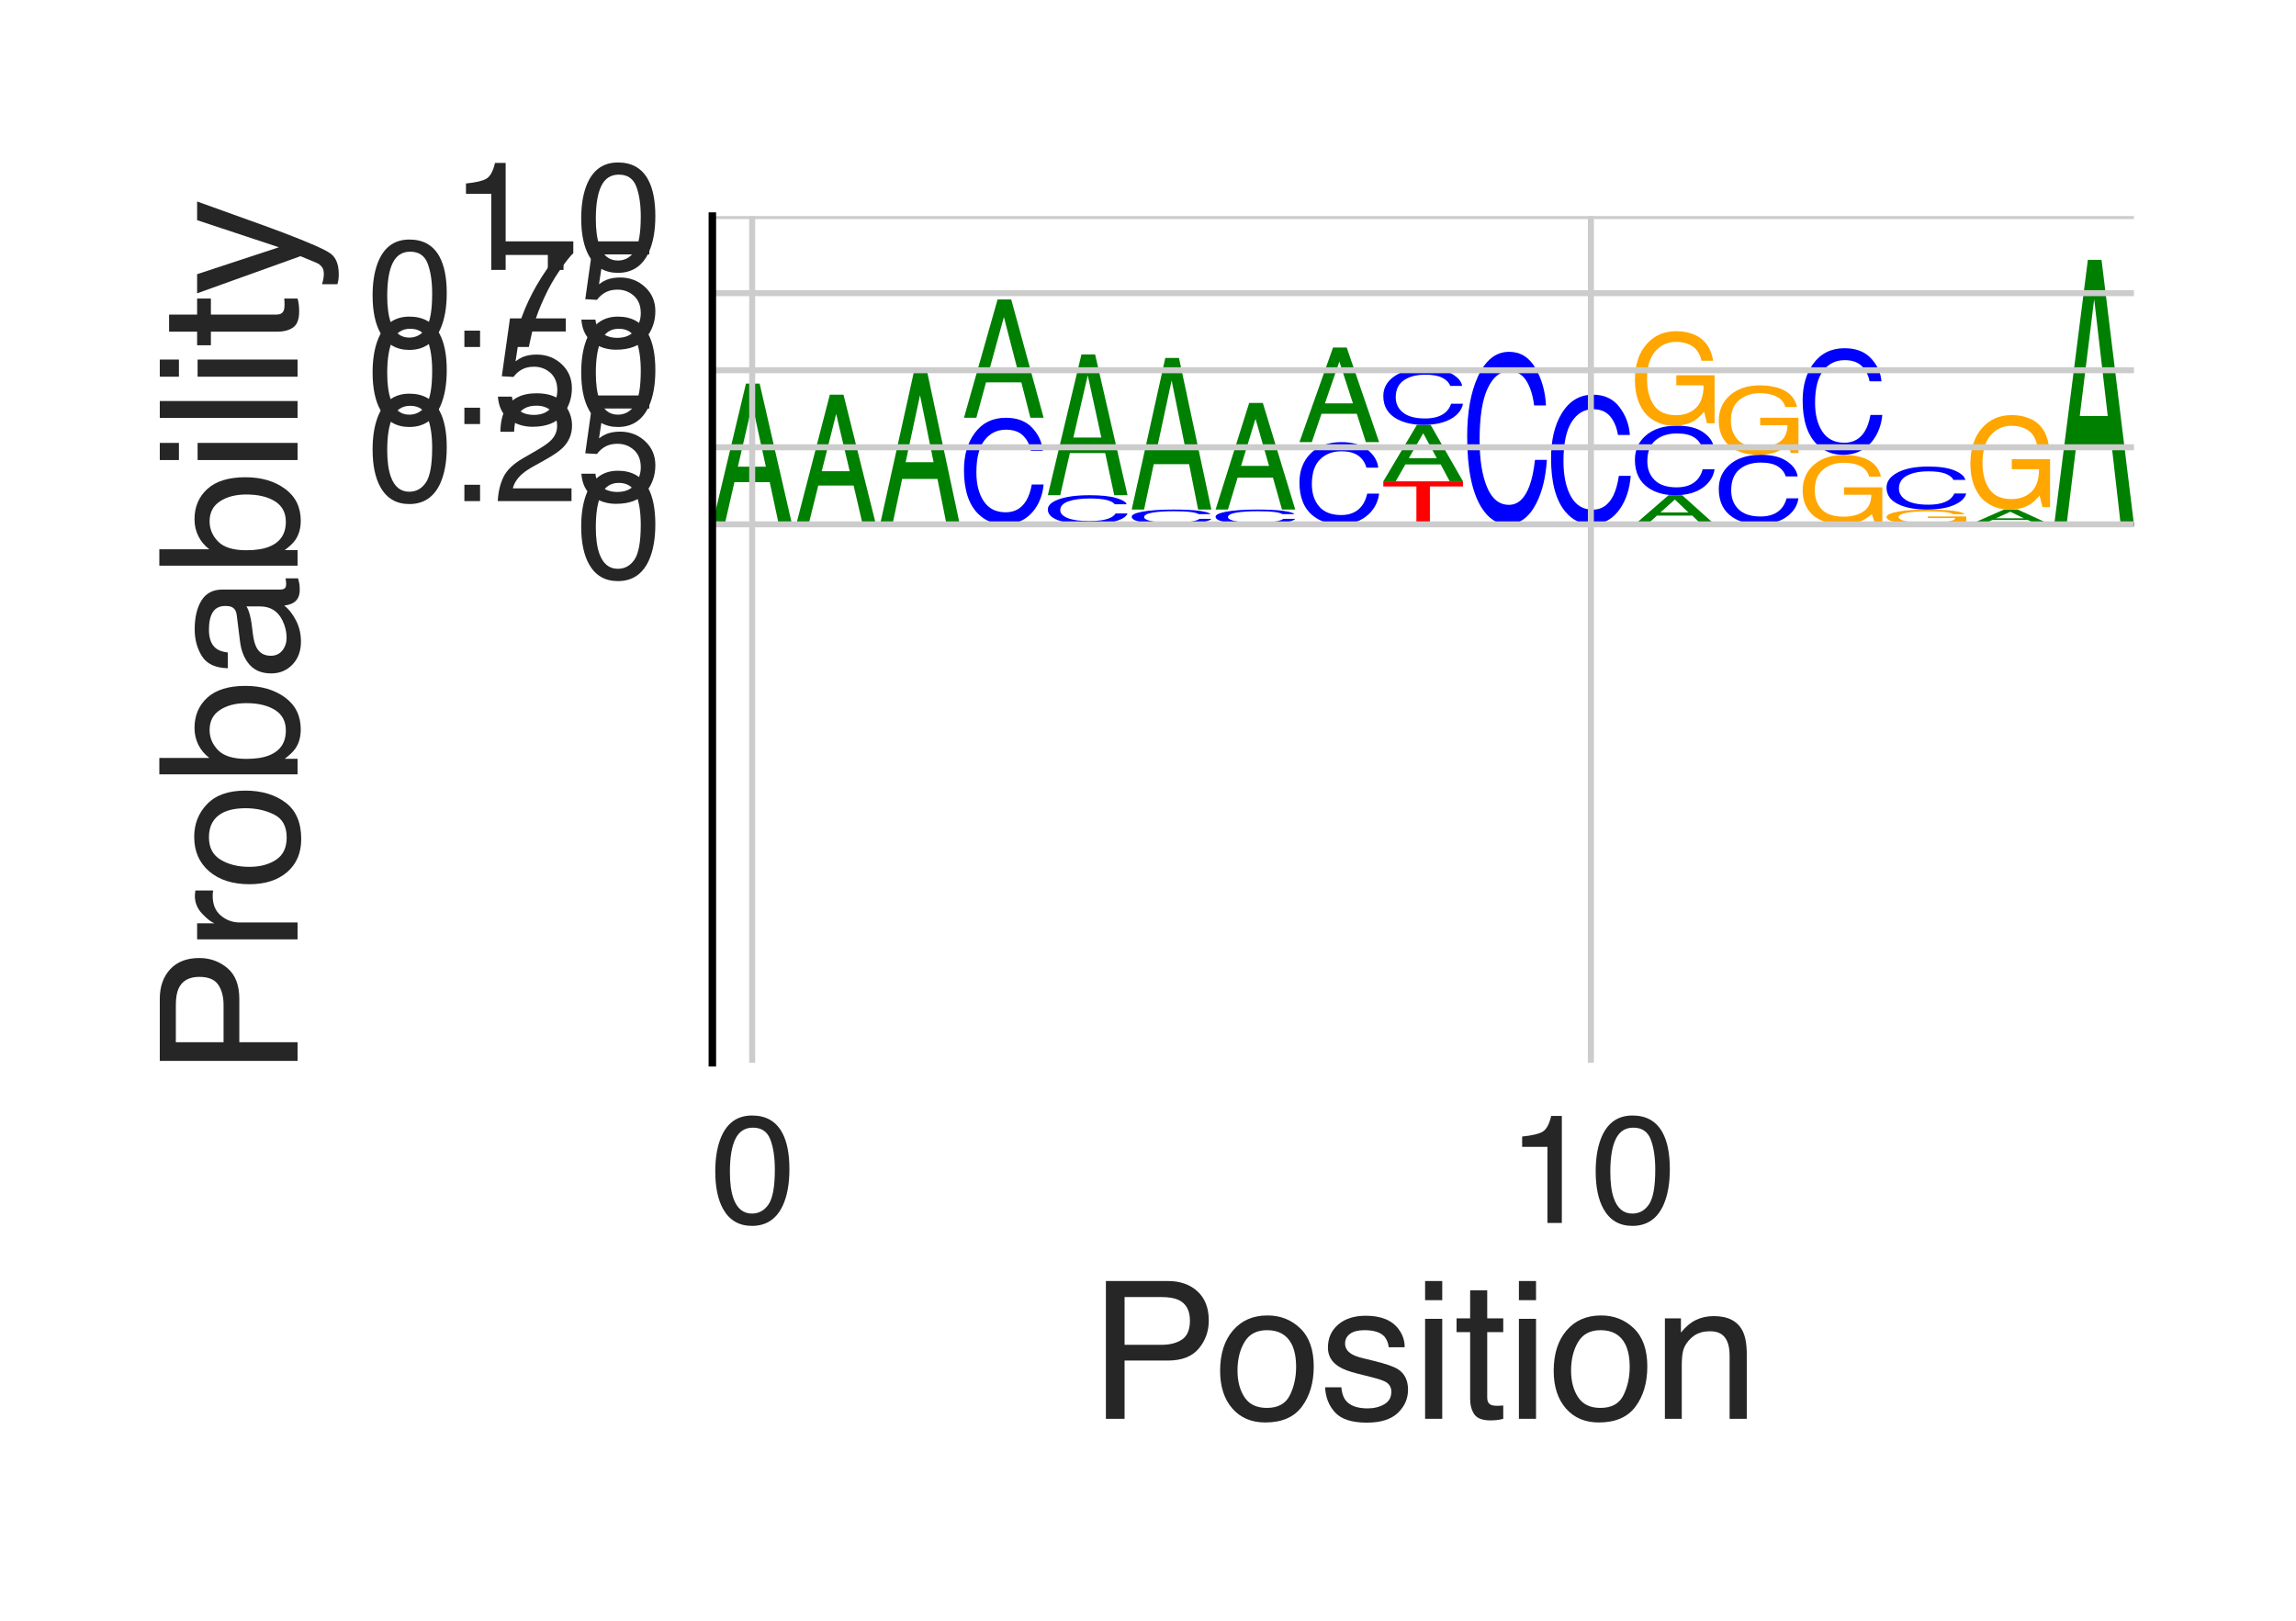 <?xml version="1.0" encoding="utf-8" standalone="no"?>
<!DOCTYPE svg PUBLIC "-//W3C//DTD SVG 1.1//EN"
  "http://www.w3.org/Graphics/SVG/1.1/DTD/svg11.dtd">
<svg height="216pt" version="1.1" viewBox="0 0 306 216" width="306pt" xmlns="http://www.w3.org/2000/svg" xmlns:xlink="http://www.w3.org/1999/xlink">
 <defs>
  <style type="text/css">*{stroke-linecap:butt;stroke-linejoin:round;}</style>
 </defs>
 <g id="figure_1">
  <g id="patch_1">
   <path d="M 0 216 
L 306 216 
L 306 0 
L 0 0 
z
" style="fill:#ffffff;"/>
  </g>
  <g id="axes_1">
   <g id="patch_2">
    <path d="M 94.94 141.64 
L 284.4 141.64 
L 284.4 28.8 
L 94.94 28.8 
z
" style="fill:#ffffff;"/>
   </g>
   <g id="line2d_1">
    <path clip-path="url(#p85f31e5aec)" d="M 94.94 69.882 
L 284.4 69.882 
" style="fill:none;stroke:#000000;stroke-linecap:round;stroke-width:0.5;"/>
   </g>
   <g id="patch_3">
    <path clip-path="url(#p85f31e5aec)" d="M 102.068 62.195 
L 100.261 53.907 
L 98.34 62.195 
L 102.068 62.195 
z
M 99.419 51.119 
L 101.241 51.119 
L 105.559 69.882 
L 103.791 69.882 
L 102.586 64.263 
L 97.879 64.263 
L 96.591 69.882 
L 94.94 69.882 
L 99.419 51.119 
z
M 100.253 51.119 
L 100.253 51.119 
z
" style="fill:#008000;"/>
   </g>
   <g id="patch_4">
    <path clip-path="url(#p85f31e5aec)" d="M 113.245 62.801 
L 111.439 55.167 
L 109.518 62.801 
L 113.245 62.801 
z
M 110.596 52.6 
L 112.418 52.6 
L 116.736 69.882 
L 114.969 69.882 
L 113.763 64.706 
L 109.057 64.706 
L 107.769 69.882 
L 106.118 69.882 
L 110.596 52.6 
z
M 111.431 52.6 
L 111.431 52.6 
z
" style="fill:#008000;"/>
   </g>
   <g id="patch_5">
    <path clip-path="url(#p85f31e5aec)" d="M 124.423 61.603 
L 122.616 52.677 
L 120.696 61.603 
L 124.423 61.603 
z
M 121.774 49.675 
L 123.596 49.675 
L 127.914 69.882 
L 126.146 69.882 
L 124.941 63.83 
L 120.234 63.83 
L 118.946 69.882 
L 117.295 69.882 
L 121.774 49.675 
z
M 122.608 49.675 
L 122.608 49.675 
z
" style="fill:#008000;"/>
   </g>
   <g id="patch_6">
    <path clip-path="url(#p85f31e5aec)" d="M 134.056 55.676 
Q 136.33 55.676 137.584 57.028 
Q 138.838 58.377 138.977 60.092 
L 137.396 60.092 
Q 137.128 58.791 136.325 58.03 
Q 135.521 57.266 134.072 57.266 
Q 132.304 57.266 131.216 58.668 
Q 130.129 60.066 130.129 62.957 
Q 130.129 65.328 131.109 66.803 
Q 132.092 68.275 134.04 68.275 
Q 135.832 68.275 136.771 66.724 
Q 137.266 65.907 137.511 64.573 
L 139.091 64.573 
Q 138.88 66.703 137.691 68.146 
Q 136.265 69.882 133.845 69.882 
Q 131.758 69.882 130.34 68.457 
Q 128.473 66.577 128.473 62.646 
Q 128.473 59.664 129.876 57.754 
Q 131.391 55.676 134.056 55.676 
z
M 133.73 55.676 
L 133.73 55.676 
z
" style="fill:#0000ff;"/>
   </g>
   <g id="patch_7">
    <path clip-path="url(#p85f31e5aec)" d="M 135.6 49.218 
L 133.794 42.254 
L 131.873 49.218 
L 135.6 49.218 
z
M 132.951 39.912 
L 134.773 39.912 
L 139.091 55.676 
L 137.324 55.676 
L 136.119 50.955 
L 131.412 50.955 
L 130.124 55.676 
L 128.473 55.676 
L 132.951 39.912 
z
M 133.786 39.912 
L 133.786 39.912 
z
" style="fill:#008000;"/>
   </g>
   <g id="patch_8">
    <path clip-path="url(#p85f31e5aec)" d="M 145.233 65.999 
Q 147.507 65.999 148.762 66.369 
Q 150.016 66.737 150.154 67.206 
L 148.574 67.206 
Q 148.305 66.85 147.502 66.642 
Q 146.699 66.434 145.249 66.434 
Q 143.481 66.434 142.394 66.817 
Q 141.306 67.199 141.306 67.989 
Q 141.306 68.637 142.287 69.041 
Q 143.27 69.443 145.218 69.443 
Q 147.009 69.443 147.948 69.019 
Q 148.444 68.796 148.689 68.431 
L 150.269 68.431 
Q 150.058 69.013 148.869 69.408 
Q 147.442 69.882 145.022 69.882 
Q 142.936 69.882 141.517 69.493 
Q 139.65 68.979 139.65 67.904 
Q 139.65 67.089 141.053 66.567 
Q 142.568 65.999 145.233 65.999 
z
M 144.908 65.999 
L 144.908 65.999 
z
" style="fill:#0000ff;"/>
   </g>
   <g id="patch_9">
    <path clip-path="url(#p85f31e5aec)" d="M 146.778 58.312 
L 144.971 50.023 
L 143.051 58.312 
L 146.778 58.312 
z
M 144.129 47.236 
L 145.951 47.236 
L 150.269 65.999 
L 148.501 65.999 
L 147.296 60.38 
L 142.589 60.38 
L 141.301 65.999 
L 139.65 65.999 
L 144.129 47.236 
z
M 144.964 47.236 
L 144.964 47.236 
z
" style="fill:#008000;"/>
   </g>
   <g id="patch_10">
    <path clip-path="url(#p85f31e5aec)" d="M 156.411 67.909 
Q 158.685 67.909 159.939 68.097 
Q 161.194 68.284 161.332 68.522 
L 159.752 68.522 
Q 159.483 68.342 158.68 68.236 
Q 157.877 68.13 156.427 68.13 
Q 154.659 68.13 153.571 68.324 
Q 152.484 68.519 152.484 68.92 
Q 152.484 69.25 153.464 69.455 
Q 154.447 69.659 156.395 69.659 
Q 158.187 69.659 159.126 69.444 
Q 159.621 69.33 159.866 69.145 
L 161.447 69.145 
Q 161.235 69.441 160.046 69.641 
Q 158.62 69.882 156.2 69.882 
Q 154.114 69.882 152.695 69.684 
Q 150.828 69.423 150.828 68.877 
Q 150.828 68.463 152.231 68.198 
Q 153.746 67.909 156.411 67.909 
z
M 156.085 67.909 
L 156.085 67.909 
z
" style="fill:#0000ff;"/>
   </g>
   <g id="patch_11">
    <path clip-path="url(#p85f31e5aec)" d="M 157.955 59.63 
L 156.149 50.703 
L 154.228 59.63 
L 157.955 59.63 
z
M 155.307 47.702 
L 157.129 47.702 
L 161.447 67.909 
L 159.679 67.909 
L 158.474 61.857 
L 153.767 61.857 
L 152.479 67.909 
L 150.828 67.909 
L 155.307 47.702 
z
M 156.141 47.702 
L 156.141 47.702 
z
" style="fill:#008000;"/>
   </g>
   <g id="patch_12">
    <path clip-path="url(#p85f31e5aec)" d="M 167.589 67.909 
Q 169.863 67.909 171.117 68.097 
Q 172.371 68.284 172.509 68.522 
L 170.929 68.522 
Q 170.661 68.342 169.857 68.236 
Q 169.054 68.13 167.604 68.13 
Q 165.836 68.13 164.749 68.324 
Q 163.661 68.519 163.661 68.92 
Q 163.661 69.25 164.642 69.455 
Q 165.625 69.659 167.573 69.659 
Q 169.365 69.659 170.303 69.444 
Q 170.799 69.33 171.044 69.145 
L 172.624 69.145 
Q 172.413 69.441 171.224 69.641 
Q 169.797 69.882 167.377 69.882 
Q 165.291 69.882 163.873 69.684 
Q 162.005 69.423 162.005 68.877 
Q 162.005 68.463 163.408 68.198 
Q 164.924 67.909 167.589 67.909 
z
M 167.263 67.909 
L 167.263 67.909 
z
" style="fill:#0000ff;"/>
   </g>
   <g id="patch_13">
    <path clip-path="url(#p85f31e5aec)" d="M 169.133 62.089 
L 167.327 55.813 
L 165.406 62.089 
L 169.133 62.089 
z
M 166.484 53.703 
L 168.306 53.703 
L 172.624 67.909 
L 170.857 67.909 
L 169.651 63.654 
L 164.945 63.654 
L 163.656 67.909 
L 162.005 67.909 
L 166.484 53.703 
z
M 167.319 53.703 
L 167.319 53.703 
z
" style="fill:#008000;"/>
   </g>
   <g id="patch_14">
    <path clip-path="url(#p85f31e5aec)" d="M 178.766 58.922 
Q 181.04 58.922 182.294 59.964 
Q 183.549 61.005 183.687 62.329 
L 182.107 62.329 
Q 181.838 61.325 181.035 60.737 
Q 180.232 60.148 178.782 60.148 
Q 177.014 60.148 175.926 61.229 
Q 174.839 62.308 174.839 64.539 
Q 174.839 66.369 175.819 67.507 
Q 176.803 68.642 178.751 68.642 
Q 180.542 68.642 181.481 67.445 
Q 181.976 66.815 182.221 65.786 
L 183.802 65.786 
Q 183.591 67.429 182.401 68.543 
Q 180.975 69.882 178.555 69.882 
Q 176.469 69.882 175.05 68.783 
Q 173.183 67.332 173.183 64.299 
Q 173.183 61.998 174.586 60.524 
Q 176.101 58.922 178.766 58.922 
z
M 178.44 58.922 
L 178.44 58.922 
z
" style="fill:#0000ff;"/>
   </g>
   <g id="patch_15">
    <path clip-path="url(#p85f31e5aec)" d="M 180.311 53.757 
L 178.504 48.189 
L 176.584 53.757 
L 180.311 53.757 
z
M 177.662 46.316 
L 179.484 46.316 
L 183.802 58.922 
L 182.034 58.922 
L 180.829 55.146 
L 176.122 55.146 
L 174.834 58.922 
L 173.183 58.922 
L 177.662 46.316 
z
M 178.496 46.316 
L 178.496 46.316 
z
" style="fill:#008000;"/>
   </g>
   <g id="patch_16">
    <path clip-path="url(#p85f31e5aec)" d="M 194.979 64.149 
L 194.979 64.832 
L 190.569 64.832 
L 190.569 69.882 
L 188.771 69.882 
L 188.771 64.832 
L 184.361 64.832 
L 184.361 64.149 
L 194.979 64.149 
z
" style="fill:#ff0000;"/>
   </g>
   <g id="patch_17">
    <path clip-path="url(#p85f31e5aec)" d="M 191.488 61.065 
L 189.682 57.74 
L 187.761 61.065 
L 191.488 61.065 
z
M 188.839 56.621 
L 190.661 56.621 
L 194.979 64.149 
L 193.212 64.149 
L 192.007 61.894 
L 187.3 61.894 
L 186.012 64.149 
L 184.361 64.149 
L 188.839 56.621 
z
M 189.674 56.621 
L 189.674 56.621 
z
" style="fill:#008000;"/>
   </g>
   <g id="patch_18">
    <path clip-path="url(#p85f31e5aec)" d="M 189.944 49.094 
Q 192.218 49.094 193.472 49.81 
Q 194.726 50.525 194.865 51.434 
L 193.284 51.434 
Q 193.016 50.744 192.213 50.341 
Q 191.409 49.936 189.959 49.936 
Q 188.191 49.936 187.104 50.679 
Q 186.017 51.42 186.017 52.952 
Q 186.017 54.208 186.997 54.99 
Q 187.98 55.77 189.928 55.77 
Q 191.72 55.77 192.658 54.948 
Q 193.154 54.515 193.399 53.808 
L 194.979 53.808 
Q 194.768 54.937 193.579 55.701 
Q 192.153 56.621 189.733 56.621 
Q 187.646 56.621 186.228 55.866 
Q 184.361 54.87 184.361 52.787 
Q 184.361 51.207 185.764 50.195 
Q 187.279 49.094 189.944 49.094 
z
M 189.618 49.094 
L 189.618 49.094 
z
" style="fill:#0000ff;"/>
   </g>
   <g id="patch_19">
    <path clip-path="url(#p85f31e5aec)" d="M 201.121 46.888 
Q 203.395 46.888 204.65 49.075 
Q 205.904 51.258 206.042 54.036 
L 204.462 54.036 
Q 204.193 51.929 203.39 50.697 
Q 202.587 49.461 201.137 49.461 
Q 199.369 49.461 198.282 51.729 
Q 197.194 53.993 197.194 58.673 
Q 197.194 62.511 198.175 64.898 
Q 199.158 67.281 201.106 67.281 
Q 202.897 67.281 203.836 64.77 
Q 204.332 63.448 204.577 61.289 
L 206.157 61.289 
Q 205.946 64.737 204.757 67.072 
Q 203.33 69.882 200.91 69.882 
Q 198.824 69.882 197.405 67.576 
Q 195.538 64.532 195.538 58.169 
Q 195.538 53.341 196.941 50.25 
Q 198.456 46.888 201.121 46.888 
z
M 200.795 46.888 
L 200.795 46.888 
z
" style="fill:#0000ff;"/>
   </g>
   <g id="patch_20">
    <path clip-path="url(#p85f31e5aec)" d="M 212.299 52.6 
Q 214.573 52.6 215.827 54.244 
Q 217.082 55.885 217.22 57.972 
L 215.639 57.972 
Q 215.371 56.389 214.568 55.463 
Q 213.765 54.534 212.315 54.534 
Q 210.547 54.534 209.459 56.239 
Q 208.372 57.94 208.372 61.457 
Q 208.372 64.342 209.352 66.136 
Q 210.335 67.927 212.283 67.927 
Q 214.075 67.927 215.014 66.04 
Q 215.509 65.046 215.754 63.423 
L 217.335 63.423 
Q 217.123 66.015 215.934 67.77 
Q 214.508 69.882 212.088 69.882 
Q 210.002 69.882 208.583 68.149 
Q 206.716 65.861 206.716 61.078 
Q 206.716 57.45 208.119 55.127 
Q 209.634 52.6 212.299 52.6 
z
M 211.973 52.6 
L 211.973 52.6 
z
" style="fill:#0000ff;"/>
   </g>
   <g id="patch_21">
    <path clip-path="url(#p85f31e5aec)" d="M 225.021 68.291 
L 223.214 66.576 
L 221.294 68.291 
L 225.021 68.291 
z
M 222.372 65.999 
L 224.194 65.999 
L 228.512 69.882 
L 226.744 69.882 
L 225.539 68.719 
L 220.833 68.719 
L 219.544 69.882 
L 217.893 69.882 
L 222.372 65.999 
z
M 223.207 65.999 
L 223.207 65.999 
z
" style="fill:#008000;"/>
   </g>
   <g id="patch_22">
    <path clip-path="url(#p85f31e5aec)" d="M 223.477 56.73 
Q 225.751 56.73 227.005 57.612 
Q 228.259 58.492 228.397 59.612 
L 226.817 59.612 
Q 226.548 58.762 225.745 58.266 
Q 224.942 57.767 223.492 57.767 
Q 221.724 57.767 220.637 58.682 
Q 219.549 59.594 219.549 61.481 
Q 219.549 63.028 220.53 63.99 
Q 221.513 64.951 223.461 64.951 
Q 225.252 64.951 226.191 63.938 
Q 226.687 63.405 226.932 62.535 
L 228.512 62.535 
Q 228.301 63.925 227.112 64.866 
Q 225.685 65.999 223.265 65.999 
Q 221.179 65.999 219.761 65.069 
Q 217.893 63.842 217.893 61.277 
Q 217.893 59.332 219.296 58.086 
Q 220.811 56.73 223.477 56.73 
z
M 223.151 56.73 
L 223.151 56.73 
z
" style="fill:#0000ff;"/>
   </g>
   <g id="patch_23">
    <path clip-path="url(#p85f31e5aec)" d="M 223.37 44.143 
Q 225.008 44.143 226.203 44.794 
Q 227.935 45.73 228.322 48.075 
L 226.765 48.075 
Q 226.479 46.764 225.585 46.165 
Q 224.691 45.566 223.329 45.566 
Q 221.717 45.566 220.613 46.814 
Q 219.509 48.059 219.509 50.526 
Q 219.509 52.658 220.418 53.997 
Q 221.329 55.336 223.385 55.336 
Q 224.96 55.336 225.993 54.398 
Q 227.026 53.458 227.049 51.355 
L 223.41 51.355 
L 223.41 50.013 
L 228.512 50.013 
L 228.512 56.412 
L 227.499 56.412 
L 227.12 54.872 
Q 226.322 55.777 225.704 56.128 
Q 224.666 56.73 223.069 56.73 
Q 221.005 56.73 219.516 55.354 
Q 217.893 53.627 217.893 50.615 
Q 217.893 47.611 219.476 45.837 
Q 220.98 44.143 223.37 44.143 
z
M 223.109 44.125 
L 223.109 44.125 
z
" style="fill:#ffa600;"/>
   </g>
   <g id="patch_24">
    <path clip-path="url(#p85f31e5aec)" d="M 234.654 60.613 
Q 236.928 60.613 238.182 61.495 
Q 239.437 62.375 239.575 63.495 
L 237.995 63.495 
Q 237.726 62.645 236.923 62.149 
Q 236.12 61.65 234.67 61.65 
Q 232.902 61.65 231.814 62.565 
Q 230.727 63.477 230.727 65.364 
Q 230.727 66.911 231.707 67.873 
Q 232.691 68.834 234.638 68.834 
Q 236.43 68.834 237.369 67.821 
Q 237.864 67.289 238.109 66.418 
L 239.69 66.418 
Q 239.478 67.808 238.289 68.749 
Q 236.863 69.882 234.443 69.882 
Q 232.357 69.882 230.938 68.953 
Q 229.071 67.726 229.071 65.161 
Q 229.071 63.215 230.474 61.969 
Q 231.989 60.613 234.654 60.613 
z
M 234.328 60.613 
L 234.328 60.613 
z
" style="fill:#0000ff;"/>
   </g>
   <g id="patch_25">
    <path clip-path="url(#p85f31e5aec)" d="M 234.547 51.358 
Q 236.186 51.358 237.381 51.837 
Q 239.112 52.525 239.5 54.249 
L 237.943 54.249 
Q 237.657 53.285 236.763 52.845 
Q 235.869 52.404 234.507 52.404 
Q 232.894 52.404 231.79 53.322 
Q 230.686 54.237 230.686 56.052 
Q 230.686 57.619 231.595 58.604 
Q 232.507 59.588 234.563 59.588 
Q 236.137 59.588 237.17 58.899 
Q 238.203 58.207 238.226 56.661 
L 234.588 56.661 
L 234.588 55.674 
L 239.69 55.674 
L 239.69 60.38 
L 238.677 60.38 
L 238.297 59.247 
Q 237.5 59.912 236.882 60.171 
Q 235.844 60.613 234.246 60.613 
Q 232.183 60.613 230.694 59.602 
Q 229.071 58.332 229.071 56.117 
Q 229.071 53.908 230.653 52.603 
Q 232.157 51.358 234.547 51.358 
z
M 234.287 51.344 
L 234.287 51.344 
z
" style="fill:#ffa600;"/>
   </g>
   <g id="patch_26">
    <path clip-path="url(#p85f31e5aec)" d="M 245.725 60.627 
Q 247.363 60.627 248.558 61.106 
Q 250.29 61.794 250.677 63.518 
L 249.12 63.518 
Q 248.834 62.554 247.94 62.113 
Q 247.047 61.673 245.685 61.673 
Q 244.072 61.673 242.968 62.591 
Q 241.864 63.506 241.864 65.321 
Q 241.864 66.888 242.773 67.873 
Q 243.684 68.857 245.74 68.857 
Q 247.315 68.857 248.348 68.168 
Q 249.381 67.476 249.404 65.93 
L 245.766 65.93 
L 245.766 64.943 
L 250.867 64.943 
L 250.867 69.649 
L 249.855 69.649 
L 249.475 68.516 
Q 248.677 69.181 248.059 69.44 
Q 247.021 69.882 245.424 69.882 
Q 243.36 69.882 241.871 68.871 
Q 240.249 67.601 240.249 65.386 
Q 240.249 63.177 241.831 61.872 
Q 243.335 60.627 245.725 60.627 
z
M 245.464 60.613 
L 245.464 60.613 
z
" style="fill:#ffa600;"/>
   </g>
   <g id="patch_27">
    <path clip-path="url(#p85f31e5aec)" d="M 245.832 46.408 
Q 248.106 46.408 249.36 47.759 
Q 250.614 49.108 250.753 50.824 
L 249.172 50.824 
Q 248.904 49.522 248.1 48.761 
Q 247.297 47.997 245.847 47.997 
Q 244.079 47.997 242.992 49.399 
Q 241.904 50.797 241.904 53.688 
Q 241.904 56.059 242.885 57.534 
Q 243.868 59.006 245.816 59.006 
Q 247.608 59.006 248.546 57.455 
Q 249.042 56.638 249.287 55.304 
L 250.867 55.304 
Q 250.656 57.434 249.467 58.877 
Q 248.04 60.613 245.62 60.613 
Q 243.534 60.613 242.116 59.188 
Q 240.249 57.308 240.249 53.377 
Q 240.249 50.395 241.652 48.485 
Q 243.167 46.408 245.832 46.408 
z
M 245.506 46.408 
L 245.506 46.408 
z
" style="fill:#0000ff;"/>
   </g>
   <g id="patch_28">
    <path clip-path="url(#p85f31e5aec)" d="M 256.903 67.912 
Q 258.541 67.912 259.736 68.014 
Q 261.468 68.16 261.855 68.527 
L 260.298 68.527 
Q 260.012 68.322 259.118 68.228 
Q 258.224 68.135 256.862 68.135 
Q 255.249 68.135 254.145 68.33 
Q 253.041 68.525 253.041 68.911 
Q 253.041 69.245 253.95 69.454 
Q 254.862 69.664 256.918 69.664 
Q 258.493 69.664 259.526 69.517 
Q 260.559 69.37 260.581 69.041 
L 256.943 69.041 
L 256.943 68.831 
L 262.045 68.831 
L 262.045 69.833 
L 261.032 69.833 
L 260.652 69.592 
Q 259.855 69.733 259.237 69.788 
Q 258.199 69.882 256.601 69.882 
Q 254.538 69.882 253.049 69.667 
Q 251.426 69.397 251.426 68.925 
Q 251.426 68.455 253.009 68.177 
Q 254.512 67.912 256.903 67.912 
z
M 256.642 67.909 
L 256.642 67.909 
z
" style="fill:#ffa600;"/>
   </g>
   <g id="patch_29">
    <path clip-path="url(#p85f31e5aec)" d="M 257.009 62.176 
Q 259.283 62.176 260.538 62.721 
Q 261.792 63.265 261.93 63.958 
L 260.35 63.958 
Q 260.081 63.433 259.278 63.125 
Q 258.475 62.817 257.025 62.817 
Q 255.257 62.817 254.169 63.383 
Q 253.082 63.947 253.082 65.114 
Q 253.082 66.071 254.063 66.666 
Q 255.046 67.26 256.994 67.26 
Q 258.785 67.26 259.724 66.634 
Q 260.219 66.305 260.465 65.766 
L 262.045 65.766 
Q 261.834 66.626 260.644 67.208 
Q 259.218 67.909 256.798 67.909 
Q 254.712 67.909 253.293 67.334 
Q 251.426 66.575 251.426 64.988 
Q 251.426 63.785 252.829 63.014 
Q 254.344 62.176 257.009 62.176 
z
M 256.683 62.176 
L 256.683 62.176 
z
" style="fill:#0000ff;"/>
   </g>
   <g id="patch_30">
    <path clip-path="url(#p85f31e5aec)" d="M 269.731 69.074 
L 267.925 68.202 
L 266.004 69.074 
L 269.731 69.074 
z
M 267.082 67.909 
L 268.904 67.909 
L 273.222 69.882 
L 271.455 69.882 
L 270.25 69.291 
L 265.543 69.291 
L 264.255 69.882 
L 262.604 69.882 
L 267.082 67.909 
z
M 267.917 67.909 
L 267.917 67.909 
z
" style="fill:#008000;"/>
   </g>
   <g id="patch_31">
    <path clip-path="url(#p85f31e5aec)" d="M 268.08 55.322 
Q 269.718 55.322 270.913 55.973 
Q 272.645 56.908 273.033 59.253 
L 271.475 59.253 
Q 271.189 57.943 270.296 57.344 
Q 269.402 56.744 268.04 56.744 
Q 266.427 56.744 265.323 57.992 
Q 264.219 59.238 264.219 61.705 
Q 264.219 63.837 265.128 65.176 
Q 266.039 66.515 268.095 66.515 
Q 269.67 66.515 270.703 65.577 
Q 271.736 64.636 271.759 62.534 
L 268.121 62.534 
L 268.121 61.192 
L 273.222 61.192 
L 273.222 67.591 
L 272.21 67.591 
L 271.83 66.051 
Q 271.032 66.955 270.415 67.307 
Q 269.376 67.909 267.779 67.909 
Q 265.715 67.909 264.227 66.533 
Q 262.604 64.806 262.604 61.794 
Q 262.604 58.79 264.186 57.015 
Q 265.69 55.322 268.08 55.322 
z
M 267.819 55.303 
L 267.819 55.303 
z
" style="fill:#ffa600;"/>
   </g>
   <g id="patch_32">
    <path clip-path="url(#p85f31e5aec)" d="M 280.909 55.44 
L 279.102 39.87 
L 277.182 55.44 
L 280.909 55.44 
z
M 278.26 34.633 
L 280.082 34.633 
L 284.4 69.882 
L 282.632 69.882 
L 281.427 59.325 
L 276.72 59.325 
L 275.432 69.882 
L 273.781 69.882 
L 278.26 34.633 
z
M 279.095 34.633 
L 279.095 34.633 
z
" style="fill:#008000;"/>
   </g>
   <g id="patch_33">
    <path clip-path="url(#p85f31e5aec)" d="M 100.523 93.655 
Q 102.797 93.655 104.051 92.609 
Q 105.306 91.565 105.444 90.238 
L 103.864 90.238 
Q 103.595 91.245 102.792 91.834 
Q 101.989 92.425 100.539 92.425 
Q 98.771 92.425 97.683 91.34 
Q 96.596 90.258 96.596 88.021 
Q 96.596 86.186 97.576 85.045 
Q 98.56 83.906 100.508 83.906 
Q 102.299 83.906 103.238 85.106 
Q 103.733 85.738 103.978 86.771 
L 105.559 86.771 
Q 105.347 85.122 104.158 84.006 
Q 102.732 82.662 100.312 82.662 
Q 98.226 82.662 96.807 83.765 
Q 94.94 85.22 94.94 88.262 
Q 94.94 90.57 96.343 92.047 
Q 97.858 93.655 100.523 93.655 
z
M 100.197 93.655 
L 100.197 93.655 
z
" style="fill:none;opacity:0;"/>
   </g>
   <g id="patch_34">
    <path clip-path="url(#p85f31e5aec)" d="M 100.416 74.032 
Q 102.055 74.032 103.25 73.817 
Q 104.981 73.509 105.369 72.736 
L 103.812 72.736 
Q 103.526 73.168 102.632 73.365 
Q 101.738 73.563 100.376 73.563 
Q 98.763 73.563 97.659 73.151 
Q 96.555 72.741 96.555 71.927 
Q 96.555 71.225 97.464 70.783 
Q 98.376 70.342 100.432 70.342 
Q 102.006 70.342 103.039 70.651 
Q 104.072 70.961 104.095 71.654 
L 100.457 71.654 
L 100.457 72.097 
L 105.559 72.097 
L 105.559 69.987 
L 104.546 69.987 
L 104.166 70.495 
Q 103.369 70.197 102.751 70.081 
Q 101.713 69.882 100.115 69.882 
Q 98.052 69.882 96.563 70.336 
Q 94.94 70.905 94.94 71.898 
Q 94.94 72.889 96.522 73.474 
Q 98.026 74.032 100.416 74.032 
z
M 100.156 74.038 
L 100.156 74.038 
z
" style="fill:none;opacity:0;"/>
   </g>
   <g id="patch_35">
    <path clip-path="url(#p85f31e5aec)" d="M 105.559 82.662 
L 105.559 81.635 
L 101.149 81.635 
L 101.149 74.038 
L 99.35 74.038 
L 99.35 81.635 
L 94.94 81.635 
L 94.94 82.662 
L 105.559 82.662 
z
" style="fill:none;opacity:0;"/>
   </g>
   <g id="patch_36">
    <path clip-path="url(#p85f31e5aec)" d="M 111.701 71.924 
Q 113.975 71.924 115.229 71.729 
Q 116.483 71.536 116.622 71.289 
L 115.041 71.289 
Q 114.773 71.476 113.969 71.586 
Q 113.166 71.695 111.716 71.695 
Q 109.948 71.695 108.861 71.494 
Q 107.773 71.293 107.773 70.877 
Q 107.773 70.537 108.754 70.325 
Q 109.737 70.113 111.685 70.113 
Q 113.477 70.113 114.415 70.336 
Q 114.911 70.454 115.156 70.645 
L 116.736 70.645 
Q 116.525 70.339 115.336 70.132 
Q 113.909 69.882 111.49 69.882 
Q 109.403 69.882 107.985 70.087 
Q 106.118 70.357 106.118 70.922 
Q 106.118 71.351 107.521 71.625 
Q 109.036 71.924 111.701 71.924 
z
M 111.375 71.924 
L 111.375 71.924 
z
" style="fill:none;opacity:0;"/>
   </g>
   <g id="patch_37">
    <path clip-path="url(#p85f31e5aec)" d="M 111.594 93.432 
Q 113.232 93.432 114.427 92.319 
Q 116.159 90.721 116.546 86.714 
L 114.989 86.714 
Q 114.703 88.953 113.809 89.977 
Q 112.916 91.001 111.554 91.001 
Q 109.941 91.001 108.837 88.868 
Q 107.733 86.74 107.733 82.524 
Q 107.733 78.882 108.642 76.594 
Q 109.553 74.306 111.609 74.306 
Q 113.184 74.306 114.217 75.908 
Q 115.25 77.516 115.273 81.108 
L 111.635 81.108 
L 111.635 83.401 
L 116.736 83.401 
L 116.736 72.467 
L 115.724 72.467 
L 115.344 75.098 
Q 114.546 73.553 113.928 72.952 
Q 112.89 71.924 111.293 71.924 
Q 109.229 71.924 107.741 74.274 
Q 106.118 77.226 106.118 82.373 
Q 106.118 87.506 107.7 90.538 
Q 109.204 93.432 111.594 93.432 
z
M 111.333 93.463 
L 111.333 93.463 
z
" style="fill:none;opacity:0;"/>
   </g>
   <g id="patch_38">
    <path clip-path="url(#p85f31e5aec)" d="M 122.878 96.022 
Q 125.152 96.022 126.407 94.976 
Q 127.661 93.933 127.799 92.605 
L 126.219 92.605 
Q 125.95 93.612 125.147 94.201 
Q 124.344 94.792 122.894 94.792 
Q 121.126 94.792 120.039 93.708 
Q 118.951 92.626 118.951 90.389 
Q 118.951 88.554 119.932 87.413 
Q 120.915 86.274 122.863 86.274 
Q 124.654 86.274 125.593 87.474 
Q 126.088 88.106 126.334 89.138 
L 127.914 89.138 
Q 127.703 87.49 126.514 86.374 
Q 125.087 85.03 122.667 85.03 
Q 120.581 85.03 119.162 86.133 
Q 117.295 87.588 117.295 90.63 
Q 117.295 92.937 118.698 94.415 
Q 120.213 96.022 122.878 96.022 
z
M 122.552 96.022 
L 122.552 96.022 
z
" style="fill:none;opacity:0;"/>
   </g>
   <g id="patch_39">
    <path clip-path="url(#p85f31e5aec)" d="M 122.772 74.032 
Q 124.41 74.032 125.605 73.817 
Q 127.337 73.509 127.724 72.736 
L 126.167 72.736 
Q 125.881 73.168 124.987 73.365 
Q 124.093 73.563 122.731 73.563 
Q 121.118 73.563 120.014 73.151 
Q 118.911 72.741 118.911 71.927 
Q 118.911 71.225 119.819 70.783 
Q 120.731 70.342 122.787 70.342 
Q 124.362 70.342 125.395 70.651 
Q 126.428 70.961 126.45 71.654 
L 122.812 71.654 
L 122.812 72.097 
L 127.914 72.097 
L 127.914 69.987 
L 126.901 69.987 
L 126.521 70.495 
Q 125.724 70.197 125.106 70.081 
Q 124.068 69.882 122.47 69.882 
Q 120.407 69.882 118.918 70.336 
Q 117.295 70.905 117.295 71.898 
Q 117.295 72.889 118.878 73.474 
Q 120.382 74.032 122.772 74.032 
z
M 122.511 74.038 
L 122.511 74.038 
z
" style="fill:none;opacity:0;"/>
   </g>
   <g id="patch_40">
    <path clip-path="url(#p85f31e5aec)" d="M 127.914 85.03 
L 127.914 83.72 
L 123.504 83.72 
L 123.504 74.038 
L 121.705 74.038 
L 121.705 83.72 
L 117.295 83.72 
L 117.295 85.03 
L 127.914 85.03 
z
" style="fill:none;opacity:0;"/>
   </g>
   <g id="patch_41">
    <path clip-path="url(#p85f31e5aec)" d="M 133.949 110.913 
Q 135.587 110.913 136.782 109.486 
Q 138.514 107.437 138.902 102.3 
L 137.344 102.3 
Q 137.058 105.171 136.165 106.484 
Q 135.271 107.796 133.909 107.796 
Q 132.296 107.796 131.192 105.063 
Q 130.088 102.335 130.088 96.93 
Q 130.088 92.261 130.997 89.328 
Q 131.909 86.394 133.964 86.394 
Q 135.539 86.394 136.572 88.449 
Q 137.605 90.509 137.628 95.115 
L 133.99 95.115 
L 133.99 98.054 
L 139.091 98.054 
L 139.091 84.037 
L 138.079 84.037 
L 137.699 87.41 
Q 136.901 85.429 136.284 84.659 
Q 135.246 83.341 133.648 83.341 
Q 131.584 83.341 130.096 86.354 
Q 128.473 90.138 128.473 96.736 
Q 128.473 103.316 130.055 107.203 
Q 131.559 110.913 133.949 110.913 
z
M 133.688 110.953 
L 133.688 110.953 
z
" style="fill:none;opacity:0;"/>
   </g>
   <g id="patch_42">
    <path clip-path="url(#p85f31e5aec)" d="M 139.091 83.341 
L 139.091 81.737 
L 134.681 81.737 
L 134.681 69.882 
L 132.883 69.882 
L 132.883 81.737 
L 128.473 81.737 
L 128.473 83.341 
L 139.091 83.341 
z
" style="fill:none;opacity:0;"/>
   </g>
   <g id="patch_43">
    <path clip-path="url(#p85f31e5aec)" d="M 145.127 100.015 
Q 146.765 100.015 147.96 98.902 
Q 149.692 97.304 150.079 93.297 
L 148.522 93.297 
Q 148.236 95.536 147.342 96.56 
Q 146.448 97.584 145.086 97.584 
Q 143.473 97.584 142.37 95.452 
Q 141.266 93.324 141.266 89.107 
Q 141.266 85.466 142.175 83.177 
Q 143.086 80.889 145.142 80.889 
Q 146.717 80.889 147.75 82.492 
Q 148.783 84.099 148.806 87.692 
L 145.167 87.692 
L 145.167 89.984 
L 150.269 89.984 
L 150.269 79.05 
L 149.256 79.05 
L 148.876 81.681 
Q 148.079 80.136 147.461 79.535 
Q 146.423 78.507 144.825 78.507 
Q 142.762 78.507 141.273 80.858 
Q 139.65 83.809 139.65 88.956 
Q 139.65 94.089 141.233 97.121 
Q 142.737 100.015 145.127 100.015 
z
M 144.866 100.046 
L 144.866 100.046 
z
" style="fill:none;opacity:0;"/>
   </g>
   <g id="patch_44">
    <path clip-path="url(#p85f31e5aec)" d="M 150.269 78.507 
L 150.269 77.479 
L 145.859 77.479 
L 145.859 69.882 
L 144.06 69.882 
L 144.06 77.479 
L 139.65 77.479 
L 139.65 78.507 
L 150.269 78.507 
z
" style="fill:none;opacity:0;"/>
   </g>
   <g id="patch_45">
    <path clip-path="url(#p85f31e5aec)" d="M 156.304 99.349 
Q 157.942 99.349 159.138 98.52 
Q 160.869 97.331 161.257 94.349 
L 159.7 94.349 
Q 159.414 96.015 158.52 96.777 
Q 157.626 97.54 156.264 97.54 
Q 154.651 97.54 153.547 95.952 
Q 152.443 94.368 152.443 91.23 
Q 152.443 88.52 153.352 86.817 
Q 154.264 85.113 156.32 85.113 
Q 157.894 85.113 158.927 86.306 
Q 159.96 87.503 159.983 90.177 
L 156.345 90.177 
L 156.345 91.883 
L 161.447 91.883 
L 161.447 83.745 
L 160.434 83.745 
L 160.054 85.703 
Q 159.257 84.553 158.639 84.106 
Q 157.601 83.341 156.003 83.341 
Q 153.94 83.341 152.451 85.09 
Q 150.828 87.287 150.828 91.118 
Q 150.828 94.938 152.41 97.195 
Q 153.914 99.349 156.304 99.349 
z
M 156.044 99.372 
L 156.044 99.372 
z
" style="fill:none;opacity:0;"/>
   </g>
   <g id="patch_46">
    <path clip-path="url(#p85f31e5aec)" d="M 161.447 83.341 
L 161.447 81.737 
L 157.037 81.737 
L 157.037 69.882 
L 155.238 69.882 
L 155.238 81.737 
L 150.828 81.737 
L 150.828 83.341 
L 161.447 83.341 
z
" style="fill:none;opacity:0;"/>
   </g>
   <g id="patch_47">
    <path clip-path="url(#p85f31e5aec)" d="M 167.482 90.618 
Q 169.12 90.618 170.315 89.651 
Q 172.047 88.261 172.434 84.779 
L 170.877 84.779 
Q 170.591 86.725 169.697 87.615 
Q 168.804 88.505 167.441 88.505 
Q 165.829 88.505 164.725 86.652 
Q 163.621 84.802 163.621 81.137 
Q 163.621 77.972 164.53 75.983 
Q 165.441 73.994 167.497 73.994 
Q 169.072 73.994 170.105 75.387 
Q 171.138 76.784 171.161 79.907 
L 167.522 79.907 
L 167.522 81.9 
L 172.624 81.9 
L 172.624 72.396 
L 171.611 72.396 
L 171.232 74.683 
Q 170.434 73.34 169.816 72.818 
Q 168.778 71.924 167.181 71.924 
Q 165.117 71.924 163.628 73.967 
Q 162.005 76.532 162.005 81.006 
Q 162.005 85.468 163.588 88.103 
Q 165.092 90.618 167.482 90.618 
z
M 167.221 90.645 
L 167.221 90.645 
z
" style="fill:none;opacity:0;"/>
   </g>
   <g id="patch_48">
    <path clip-path="url(#p85f31e5aec)" d="M 172.624 71.924 
L 172.624 71.68 
L 168.214 71.68 
L 168.214 69.882 
L 166.415 69.882 
L 166.415 71.68 
L 162.005 71.68 
L 162.005 71.924 
L 172.624 71.924 
z
" style="fill:none;opacity:0;"/>
   </g>
   <g id="patch_49">
    <path clip-path="url(#p85f31e5aec)" d="M 178.66 100.015 
Q 180.298 100.015 181.493 98.902 
Q 183.225 97.304 183.612 93.297 
L 182.055 93.297 
Q 181.769 95.536 180.875 96.56 
Q 179.981 97.584 178.619 97.584 
Q 177.006 97.584 175.902 95.452 
Q 174.798 93.324 174.798 89.107 
Q 174.798 85.466 175.707 83.177 
Q 176.619 80.889 178.675 80.889 
Q 180.25 80.889 181.283 82.492 
Q 182.316 84.099 182.338 87.692 
L 178.7 87.692 
L 178.7 89.984 
L 183.802 89.984 
L 183.802 79.05 
L 182.789 79.05 
L 182.409 81.681 
Q 181.612 80.136 180.994 79.535 
Q 179.956 78.507 178.358 78.507 
Q 176.295 78.507 174.806 80.858 
Q 173.183 83.809 173.183 88.956 
Q 173.183 94.089 174.765 97.121 
Q 176.269 100.015 178.66 100.015 
z
M 178.399 100.046 
L 178.399 100.046 
z
" style="fill:none;opacity:0;"/>
   </g>
   <g id="patch_50">
    <path clip-path="url(#p85f31e5aec)" d="M 183.802 78.507 
L 183.802 77.479 
L 179.392 77.479 
L 179.392 69.882 
L 177.593 69.882 
L 177.593 77.479 
L 173.183 77.479 
L 173.183 78.507 
L 183.802 78.507 
z
" style="fill:none;opacity:0;"/>
   </g>
   <g id="patch_51">
    <path clip-path="url(#p85f31e5aec)" d="M 189.837 97.454 
Q 191.475 97.454 192.67 96.028 
Q 194.402 93.979 194.789 88.842 
L 193.232 88.842 
Q 192.946 91.713 192.052 93.026 
Q 191.159 94.338 189.797 94.338 
Q 188.184 94.338 187.08 91.604 
Q 185.976 88.876 185.976 83.471 
Q 185.976 78.803 186.885 75.869 
Q 187.796 72.936 189.852 72.936 
Q 191.427 72.936 192.46 74.99 
Q 193.493 77.051 193.516 81.657 
L 189.878 81.657 
L 189.878 84.596 
L 194.979 84.596 
L 194.979 70.579 
L 193.967 70.579 
L 193.587 73.952 
Q 192.789 71.971 192.171 71.201 
Q 191.133 69.882 189.536 69.882 
Q 187.472 69.882 185.984 72.896 
Q 184.361 76.68 184.361 83.277 
Q 184.361 89.858 185.943 93.745 
Q 187.447 97.454 189.837 97.454 
z
M 189.576 97.494 
L 189.576 97.494 
z
" style="fill:none;opacity:0;"/>
   </g>
   <g id="patch_52">
    <path clip-path="url(#p85f31e5aec)" d="M 202.666 94.003 
L 200.859 98.858 
L 198.939 94.003 
L 202.666 94.003 
z
M 200.017 100.491 
L 201.839 100.491 
L 206.157 89.499 
L 204.389 89.499 
L 203.184 92.791 
L 198.477 92.791 
L 197.189 89.499 
L 195.538 89.499 
L 200.017 100.491 
z
M 200.851 100.491 
L 200.851 100.491 
z
" style="fill:none;opacity:0;"/>
   </g>
   <g id="patch_53">
    <path clip-path="url(#p85f31e5aec)" d="M 201.015 89.483 
Q 202.653 89.483 203.848 88.915 
Q 205.58 88.099 205.967 86.055 
L 204.41 86.055 
Q 204.124 87.197 203.23 87.72 
Q 202.336 88.243 200.974 88.243 
Q 199.361 88.243 198.257 87.154 
Q 197.154 86.068 197.154 83.917 
Q 197.154 82.058 198.063 80.89 
Q 198.974 79.722 201.03 79.722 
Q 202.605 79.722 203.638 80.54 
Q 204.671 81.361 204.694 83.194 
L 201.055 83.194 
L 201.055 84.364 
L 206.157 84.364 
L 206.157 78.784 
L 205.144 78.784 
L 204.764 80.127 
Q 203.967 79.338 203.349 79.032 
Q 202.311 78.507 200.713 78.507 
Q 198.65 78.507 197.161 79.707 
Q 195.538 81.213 195.538 83.839 
Q 195.538 86.459 197.121 88.006 
Q 198.625 89.483 201.015 89.483 
z
M 200.754 89.499 
L 200.754 89.499 
z
" style="fill:none;opacity:0;"/>
   </g>
   <g id="patch_54">
    <path clip-path="url(#p85f31e5aec)" d="M 206.157 78.507 
L 206.157 77.479 
L 201.747 77.479 
L 201.747 69.882 
L 199.948 69.882 
L 199.948 77.479 
L 195.538 77.479 
L 195.538 78.507 
L 206.157 78.507 
z
" style="fill:none;opacity:0;"/>
   </g>
   <g id="patch_55">
    <path clip-path="url(#p85f31e5aec)" d="M 212.192 74.032 
Q 213.83 74.032 215.025 73.817 
Q 216.757 73.509 217.145 72.736 
L 215.588 72.736 
Q 215.301 73.168 214.408 73.365 
Q 213.514 73.563 212.152 73.563 
Q 210.539 73.563 209.435 73.151 
Q 208.331 72.741 208.331 71.927 
Q 208.331 71.225 209.24 70.783 
Q 210.152 70.342 212.207 70.342 
Q 213.782 70.342 214.815 70.651 
Q 215.848 70.961 215.871 71.654 
L 212.233 71.654 
L 212.233 72.097 
L 217.335 72.097 
L 217.335 69.987 
L 216.322 69.987 
L 215.942 70.495 
Q 215.144 70.197 214.527 70.081 
Q 213.489 69.882 211.891 69.882 
Q 209.827 69.882 208.339 70.336 
Q 206.716 70.905 206.716 71.898 
Q 206.716 72.889 208.298 73.474 
Q 209.802 74.032 212.192 74.032 
z
M 211.931 74.038 
L 211.931 74.038 
z
" style="fill:none;opacity:0;"/>
   </g>
   <g id="patch_56">
    <path clip-path="url(#p85f31e5aec)" d="M 217.335 92.759 
L 217.335 90.529 
L 212.925 90.529 
L 212.925 74.038 
L 211.126 74.038 
L 211.126 90.529 
L 206.716 90.529 
L 206.716 92.759 
L 217.335 92.759 
z
" style="fill:none;opacity:0;"/>
   </g>
   <g id="patch_57">
    <path clip-path="url(#p85f31e5aec)" d="M 228.512 107.958 
L 228.512 103.421 
L 224.102 103.421 
L 224.102 69.882 
L 222.303 69.882 
L 222.303 103.421 
L 217.893 103.421 
L 217.893 107.958 
L 228.512 107.958 
z
" style="fill:none;opacity:0;"/>
   </g>
   <g id="patch_58">
    <path clip-path="url(#p85f31e5aec)" d="M 236.198 70.719 
L 234.392 71.62 
L 232.471 70.719 
L 236.198 70.719 
z
M 233.55 71.924 
L 235.372 71.924 
L 239.69 69.882 
L 237.922 69.882 
L 236.717 70.494 
L 232.01 70.494 
L 230.722 69.882 
L 229.071 69.882 
L 233.55 71.924 
z
M 234.384 71.924 
L 234.384 71.924 
z
" style="fill:none;opacity:0;"/>
   </g>
   <g id="patch_59">
    <path clip-path="url(#p85f31e5aec)" d="M 239.69 93.463 
L 239.69 90.897 
L 235.28 90.897 
L 235.28 71.924 
L 233.481 71.924 
L 233.481 90.897 
L 229.071 90.897 
L 229.071 93.463 
L 239.69 93.463 
z
" style="fill:none;opacity:0;"/>
   </g>
   <g id="patch_60">
    <path clip-path="url(#p85f31e5aec)" d="M 247.376 75.396 
L 245.57 81.341 
L 243.649 75.396 
L 247.376 75.396 
z
M 244.727 83.341 
L 246.549 83.341 
L 250.867 69.882 
L 249.1 69.882 
L 247.894 73.913 
L 243.188 73.913 
L 241.9 69.882 
L 240.249 69.882 
L 244.727 83.341 
z
M 245.562 83.341 
L 245.562 83.341 
z
" style="fill:none;opacity:0;"/>
   </g>
   <g id="patch_61">
    <path clip-path="url(#p85f31e5aec)" d="M 250.867 99.372 
L 250.867 97.462 
L 246.457 97.462 
L 246.457 83.341 
L 244.659 83.341 
L 244.659 97.462 
L 240.249 97.462 
L 240.249 99.372 
L 250.867 99.372 
z
" style="fill:none;opacity:0;"/>
   </g>
   <g id="patch_62">
    <path clip-path="url(#p85f31e5aec)" d="M 258.554 75.74 
L 256.747 77.576 
L 254.827 75.74 
L 258.554 75.74 
z
M 255.905 78.193 
L 257.727 78.193 
L 262.045 74.038 
L 260.277 74.038 
L 259.072 75.282 
L 254.365 75.282 
L 253.077 74.038 
L 251.426 74.038 
L 255.905 78.193 
z
M 256.739 78.193 
L 256.739 78.193 
z
" style="fill:none;opacity:0;"/>
   </g>
   <g id="patch_63">
    <path clip-path="url(#p85f31e5aec)" d="M 262.045 74.038 
L 262.045 73.543 
L 257.635 73.543 
L 257.635 69.882 
L 255.836 69.882 
L 255.836 73.543 
L 251.426 73.543 
L 251.426 74.038 
L 262.045 74.038 
z
" style="fill:none;opacity:0;"/>
   </g>
   <g id="patch_64">
    <path clip-path="url(#p85f31e5aec)" d="M 268.187 87.131 
Q 270.461 87.131 271.715 86.311 
Q 272.969 85.492 273.108 84.45 
L 271.527 84.45 
Q 271.259 85.241 270.456 85.703 
Q 269.652 86.166 268.203 86.166 
Q 266.434 86.166 265.347 85.316 
Q 264.26 84.467 264.26 82.711 
Q 264.26 81.272 265.24 80.376 
Q 266.223 79.483 268.171 79.483 
Q 269.963 79.483 270.902 80.424 
Q 271.397 80.92 271.642 81.73 
L 273.222 81.73 
Q 273.011 80.437 271.822 79.561 
Q 270.396 78.507 267.976 78.507 
Q 265.889 78.507 264.471 79.372 
Q 262.604 80.514 262.604 82.9 
Q 262.604 84.711 264.007 85.87 
Q 265.522 87.131 268.187 87.131 
z
M 267.861 87.131 
L 267.861 87.131 
z
" style="fill:none;opacity:0;"/>
   </g>
   <g id="patch_65">
    <path clip-path="url(#p85f31e5aec)" d="M 273.222 78.507 
L 273.222 77.479 
L 268.812 77.479 
L 268.812 69.882 
L 267.014 69.882 
L 267.014 77.479 
L 262.604 77.479 
L 262.604 78.507 
L 273.222 78.507 
z
" style="fill:none;opacity:0;"/>
   </g>
   <g id="patch_66">
    <path clip-path="url(#p85f31e5aec)" d="M 279.364 71.924 
Q 281.638 71.924 282.893 71.729 
Q 284.147 71.536 284.285 71.289 
L 282.705 71.289 
Q 282.436 71.476 281.633 71.586 
Q 280.83 71.695 279.38 71.695 
Q 277.612 71.695 276.525 71.494 
Q 275.437 71.293 275.437 70.877 
Q 275.437 70.537 276.418 70.325 
Q 277.401 70.113 279.349 70.113 
Q 281.14 70.113 282.079 70.336 
Q 282.575 70.454 282.82 70.645 
L 284.4 70.645 
Q 284.189 70.339 283 70.132 
Q 281.573 69.882 279.153 69.882 
Q 277.067 69.882 275.648 70.087 
Q 273.781 70.357 273.781 70.922 
Q 273.781 71.351 275.184 71.625 
Q 276.699 71.924 279.364 71.924 
z
M 279.038 71.924 
L 279.038 71.924 
z
" style="fill:none;opacity:0;"/>
   </g>
   <g id="patch_67">
    <path clip-path="url(#p85f31e5aec)" d="M 279.258 80.536 
Q 280.896 80.536 282.091 80.09 
Q 283.823 79.45 284.21 77.846 
L 282.653 77.846 
Q 282.367 78.742 281.473 79.152 
Q 280.579 79.562 279.217 79.562 
Q 277.604 79.562 276.501 78.709 
Q 275.397 77.856 275.397 76.168 
Q 275.397 74.71 276.306 73.794 
Q 277.217 72.877 279.273 72.877 
Q 280.848 72.877 281.881 73.519 
Q 282.914 74.163 282.937 75.601 
L 279.298 75.601 
L 279.298 76.519 
L 284.4 76.519 
L 284.4 72.141 
L 283.387 72.141 
L 283.007 73.195 
Q 282.21 72.576 281.592 72.335 
Q 280.554 71.924 278.956 71.924 
Q 276.893 71.924 275.404 72.865 
Q 273.781 74.047 273.781 76.108 
Q 273.781 78.163 275.364 79.377 
Q 276.868 80.536 279.258 80.536 
z
M 278.997 80.548 
L 278.997 80.548 
z
" style="fill:none;opacity:0;"/>
   </g>
   <g id="patch_68">
    <path clip-path="url(#p85f31e5aec)" d="M 284.4 141.64 
L 284.4 134.361 
L 279.99 134.361 
L 279.99 80.548 
L 278.191 80.548 
L 278.191 134.361 
L 273.781 134.361 
L 273.781 141.64 
L 284.4 141.64 
z
" style="fill:none;opacity:0;"/>
   </g>
   <g id="matplotlib.axis_1">
    <g id="xtick_1">
     <g id="line2d_2">
      <path clip-path="url(#p85f31e5aec)" d="M 100.249 141.64 
L 100.249 28.8 
" style="fill:none;stroke:#cccccc;stroke-linecap:round;stroke-width:0.8;"/>
     </g>
     <g id="text_1">
      <!-- 0 -->
      <g style="fill:#262626;" transform="translate(94.688 162.987)scale(0.2 -0.2)">
       <defs>
        <path d="M 1731 4475 
Q 2600 4475 2988 3759 
Q 3288 3206 3288 2244 
Q 3288 1331 3016 734 
Q 2622 -122 1728 -122 
Q 922 -122 528 578 
Q 200 1163 200 2147 
Q 200 2909 397 3456 
Q 766 4475 1731 4475 
z
M 1725 391 
Q 2163 391 2422 778 
Q 2681 1166 2681 2222 
Q 2681 2984 2493 3476 
Q 2306 3969 1766 3969 
Q 1269 3969 1039 3501 
Q 809 3034 809 2125 
Q 809 1441 956 1025 
Q 1181 391 1725 391 
z
" id="Helvetica-30" transform="scale(0.016)"/>
       </defs>
       <use xlink:href="#Helvetica-30"/>
      </g>
     </g>
    </g>
    <g id="xtick_2">
     <g id="line2d_3">
      <path clip-path="url(#p85f31e5aec)" d="M 212.025 141.64 
L 212.025 28.8 
" style="fill:none;stroke:#cccccc;stroke-linecap:round;stroke-width:0.8;"/>
     </g>
     <g id="text_2">
      <!-- 10 -->
      <g style="fill:#262626;" transform="translate(200.903 162.987)scale(0.2 -0.2)">
       <defs>
        <path d="M 613 3169 
L 613 3600 
Q 1222 3659 1462 3798 
Q 1703 3938 1822 4456 
L 2266 4456 
L 2266 0 
L 1666 0 
L 1666 3169 
L 613 3169 
z
" id="Helvetica-31" transform="scale(0.016)"/>
       </defs>
       <use xlink:href="#Helvetica-31"/>
       <use x="55.615" xlink:href="#Helvetica-30"/>
      </g>
     </g>
    </g>
    <g id="text_3">
     <!-- Position -->
     <g style="fill:#262626;" transform="translate(145.201 189.089)scale(0.25 -0.25)">
      <defs>
       <path d="M 547 4591 
L 2613 4591 
Q 3225 4591 3600 4245 
Q 3975 3900 3975 3275 
Q 3975 2738 3640 2339 
Q 3306 1941 2613 1941 
L 1169 1941 
L 1169 0 
L 547 0 
L 547 4591 
z
M 3347 3272 
Q 3347 3778 2972 3959 
Q 2766 4056 2406 4056 
L 1169 4056 
L 1169 2466 
L 2406 2466 
Q 2825 2466 3086 2644 
Q 3347 2822 3347 3272 
z
" id="Helvetica-50" transform="scale(0.016)"/>
       <path d="M 1741 363 
Q 2300 363 2508 786 
Q 2716 1209 2716 1728 
Q 2716 2197 2566 2491 
Q 2328 2953 1747 2953 
Q 1231 2953 997 2559 
Q 763 2166 763 1609 
Q 763 1075 997 719 
Q 1231 363 1741 363 
z
M 1763 3444 
Q 2409 3444 2856 3012 
Q 3303 2581 3303 1744 
Q 3303 934 2909 406 
Q 2516 -122 1688 -122 
Q 997 -122 590 345 
Q 184 813 184 1600 
Q 184 2444 612 2944 
Q 1041 3444 1763 3444 
z
M 1744 3428 
L 1744 3428 
z
" id="Helvetica-6f" transform="scale(0.016)"/>
       <path d="M 747 1050 
Q 772 769 888 619 
Q 1100 347 1625 347 
Q 1938 347 2175 483 
Q 2413 619 2413 903 
Q 2413 1119 2222 1231 
Q 2100 1300 1741 1391 
L 1294 1503 
Q 866 1609 663 1741 
Q 300 1969 300 2372 
Q 300 2847 642 3140 
Q 984 3434 1563 3434 
Q 2319 3434 2653 2991 
Q 2863 2709 2856 2384 
L 2325 2384 
Q 2309 2575 2191 2731 
Q 1997 2953 1519 2953 
Q 1200 2953 1036 2831 
Q 872 2709 872 2509 
Q 872 2291 1088 2159 
Q 1213 2081 1456 2022 
L 1828 1931 
Q 2434 1784 2641 1647 
Q 2969 1431 2969 969 
Q 2969 522 2630 197 
Q 2291 -128 1597 -128 
Q 850 -128 539 211 
Q 228 550 206 1050 
L 747 1050 
z
M 1578 3428 
L 1578 3428 
z
" id="Helvetica-73" transform="scale(0.016)"/>
       <path d="M 413 3331 
L 984 3331 
L 984 0 
L 413 0 
L 413 3331 
z
M 413 4591 
L 984 4591 
L 984 3953 
L 413 3953 
L 413 4591 
z
" id="Helvetica-69" transform="scale(0.016)"/>
       <path d="M 525 4281 
L 1094 4281 
L 1094 3347 
L 1628 3347 
L 1628 2888 
L 1094 2888 
L 1094 703 
Q 1094 528 1213 469 
Q 1278 434 1431 434 
Q 1472 434 1519 436 
Q 1566 438 1628 444 
L 1628 0 
Q 1531 -28 1426 -40 
Q 1322 -53 1200 -53 
Q 806 -53 665 148 
Q 525 350 525 672 
L 525 2888 
L 72 2888 
L 72 3347 
L 525 3347 
L 525 4281 
z
" id="Helvetica-74" transform="scale(0.016)"/>
       <path d="M 413 3347 
L 947 3347 
L 947 2872 
Q 1184 3166 1450 3294 
Q 1716 3422 2041 3422 
Q 2753 3422 3003 2925 
Q 3141 2653 3141 2147 
L 3141 0 
L 2569 0 
L 2569 2109 
Q 2569 2416 2478 2603 
Q 2328 2916 1934 2916 
Q 1734 2916 1606 2875 
Q 1375 2806 1200 2600 
Q 1059 2434 1017 2257 
Q 975 2081 975 1753 
L 975 0 
L 413 0 
L 413 3347 
z
M 1734 3428 
L 1734 3428 
z
" id="Helvetica-6e" transform="scale(0.016)"/>
      </defs>
      <use xlink:href="#Helvetica-50"/>
      <use x="66.699" xlink:href="#Helvetica-6f"/>
      <use x="122.314" xlink:href="#Helvetica-73"/>
      <use x="172.314" xlink:href="#Helvetica-69"/>
      <use x="194.531" xlink:href="#Helvetica-74"/>
      <use x="222.314" xlink:href="#Helvetica-69"/>
      <use x="244.531" xlink:href="#Helvetica-6f"/>
      <use x="300.146" xlink:href="#Helvetica-6e"/>
     </g>
    </g>
   </g>
   <g id="matplotlib.axis_2">
    <g id="ytick_1">
     <g id="line2d_4">
      <path clip-path="url(#p85f31e5aec)" d="M 94.94 69.882 
L 284.4 69.882 
" style="fill:none;stroke:#cccccc;stroke-linecap:round;stroke-width:0.8;"/>
     </g>
     <g id="text_4">
      <!-- 0 -->
      <g style="fill:#262626;" transform="translate(76.818 77.056)scale(0.2 -0.2)">
       <use xlink:href="#Helvetica-30"/>
      </g>
     </g>
    </g>
    <g id="ytick_2">
     <g id="line2d_5">
      <path clip-path="url(#p85f31e5aec)" d="M 94.94 59.612 
L 284.4 59.612 
" style="fill:none;stroke:#cccccc;stroke-linecap:round;stroke-width:0.8;"/>
     </g>
     <g id="text_5">
      <!-- 0.25 -->
      <g style="fill:#262626;" transform="translate(49.018 66.785)scale(0.2 -0.2)">
       <defs>
        <path d="M 547 681 
L 1200 681 
L 1200 0 
L 547 0 
L 547 681 
z
" id="Helvetica-2e" transform="scale(0.016)"/>
        <path d="M 200 0 
Q 231 578 439 1006 
Q 647 1434 1250 1784 
L 1850 2131 
Q 2253 2366 2416 2531 
Q 2672 2791 2672 3125 
Q 2672 3516 2437 3745 
Q 2203 3975 1813 3975 
Q 1234 3975 1013 3538 
Q 894 3303 881 2888 
L 309 2888 
Q 319 3472 525 3841 
Q 891 4491 1816 4491 
Q 2584 4491 2939 4075 
Q 3294 3659 3294 3150 
Q 3294 2613 2916 2231 
Q 2697 2009 2131 1694 
L 1703 1456 
Q 1397 1288 1222 1134 
Q 909 863 828 531 
L 3272 531 
L 3272 0 
L 200 0 
z
" id="Helvetica-32" transform="scale(0.016)"/>
        <path d="M 791 1141 
Q 847 659 1238 475 
Q 1438 381 1700 381 
Q 2200 381 2440 700 
Q 2681 1019 2681 1406 
Q 2681 1875 2395 2131 
Q 2109 2388 1709 2388 
Q 1419 2388 1211 2275 
Q 1003 2163 856 1963 
L 369 1991 
L 709 4400 
L 3034 4400 
L 3034 3856 
L 1131 3856 
L 941 2613 
Q 1097 2731 1238 2791 
Q 1488 2894 1816 2894 
Q 2431 2894 2859 2497 
Q 3288 2100 3288 1491 
Q 3288 856 2895 371 
Q 2503 -113 1644 -113 
Q 1097 -113 676 195 
Q 256 503 206 1141 
L 791 1141 
z
" id="Helvetica-35" transform="scale(0.016)"/>
       </defs>
       <use xlink:href="#Helvetica-30"/>
       <use x="55.615" xlink:href="#Helvetica-2e"/>
       <use x="83.398" xlink:href="#Helvetica-32"/>
       <use x="139.014" xlink:href="#Helvetica-35"/>
      </g>
     </g>
    </g>
    <g id="ytick_3">
     <g id="line2d_6">
      <path clip-path="url(#p85f31e5aec)" d="M 94.94 49.341 
L 284.4 49.341 
" style="fill:none;stroke:#cccccc;stroke-linecap:round;stroke-width:0.8;"/>
     </g>
     <g id="text_6">
      <!-- 0.50 -->
      <g style="fill:#262626;" transform="translate(49.018 56.515)scale(0.2 -0.2)">
       <use xlink:href="#Helvetica-30"/>
       <use x="55.615" xlink:href="#Helvetica-2e"/>
       <use x="83.398" xlink:href="#Helvetica-35"/>
       <use x="139.014" xlink:href="#Helvetica-30"/>
      </g>
     </g>
    </g>
    <g id="ytick_4">
     <g id="line2d_7">
      <path clip-path="url(#p85f31e5aec)" d="M 94.94 39.071 
L 284.4 39.071 
" style="fill:none;stroke:#cccccc;stroke-linecap:round;stroke-width:0.8;"/>
     </g>
     <g id="text_7">
      <!-- 0.75 -->
      <g style="fill:#262626;" transform="translate(49.018 46.244)scale(0.2 -0.2)">
       <defs>
        <path d="M 3347 4400 
L 3347 3909 
Q 3131 3700 2773 3181 
Q 2416 2663 2141 2063 
Q 1869 1478 1728 997 
Q 1638 688 1494 0 
L 872 0 
Q 1084 1281 1809 2550 
Q 2238 3294 2709 3834 
L 234 3834 
L 234 4400 
L 3347 4400 
z
" id="Helvetica-37" transform="scale(0.016)"/>
       </defs>
       <use xlink:href="#Helvetica-30"/>
       <use x="55.615" xlink:href="#Helvetica-2e"/>
       <use x="83.398" xlink:href="#Helvetica-37"/>
       <use x="139.014" xlink:href="#Helvetica-35"/>
      </g>
     </g>
    </g>
    <g id="ytick_5">
     <g id="line2d_8">
      <path clip-path="url(#p85f31e5aec)" d="M 94.94 28.8 
L 284.4 28.8 
" style="fill:none;stroke:#cccccc;stroke-linecap:round;stroke-width:0.8;"/>
     </g>
     <g id="text_8">
      <!-- 1.0 -->
      <g style="fill:#262626;" transform="translate(60.14 35.973)scale(0.2 -0.2)">
       <use xlink:href="#Helvetica-31"/>
       <use x="55.615" xlink:href="#Helvetica-2e"/>
       <use x="83.398" xlink:href="#Helvetica-30"/>
      </g>
     </g>
    </g>
    <g id="text_9">
     <!-- Probability -->
     <g style="fill:#262626;" transform="translate(39.659 143.579)rotate(-90)scale(0.25 -0.25)">
      <defs>
       <path d="M 428 3347 
L 963 3347 
L 963 2769 
Q 1028 2938 1284 3180 
Q 1541 3422 1875 3422 
Q 1891 3422 1928 3419 
Q 1966 3416 2056 3406 
L 2056 2813 
Q 2006 2822 1964 2825 
Q 1922 2828 1872 2828 
Q 1447 2828 1219 2554 
Q 991 2281 991 1925 
L 991 0 
L 428 0 
L 428 3347 
z
" id="Helvetica-72" transform="scale(0.016)"/>
       <path d="M 369 4606 
L 916 4606 
L 916 2941 
Q 1100 3181 1356 3307 
Q 1613 3434 1913 3434 
Q 2538 3434 2927 3004 
Q 3316 2575 3316 1738 
Q 3316 944 2931 419 
Q 2547 -106 1866 -106 
Q 1484 -106 1222 78 
Q 1066 188 888 428 
L 888 0 
L 369 0 
L 369 4606 
z
M 1831 391 
Q 2288 391 2514 753 
Q 2741 1116 2741 1709 
Q 2741 2238 2514 2584 
Q 2288 2931 1847 2931 
Q 1463 2931 1173 2647 
Q 884 2363 884 1709 
Q 884 1238 1003 944 
Q 1225 391 1831 391 
z
" id="Helvetica-62" transform="scale(0.016)"/>
       <path d="M 844 891 
Q 844 647 1022 506 
Q 1200 366 1444 366 
Q 1741 366 2019 503 
Q 2488 731 2488 1250 
L 2488 1703 
Q 2384 1638 2221 1594 
Q 2059 1550 1903 1531 
L 1563 1488 
Q 1256 1447 1103 1359 
Q 844 1213 844 891 
z
M 2206 2028 
Q 2400 2053 2466 2191 
Q 2503 2266 2503 2406 
Q 2503 2694 2298 2823 
Q 2094 2953 1713 2953 
Q 1272 2953 1088 2716 
Q 984 2584 953 2325 
L 428 2325 
Q 444 2944 830 3186 
Q 1216 3428 1725 3428 
Q 2316 3428 2684 3203 
Q 3050 2978 3050 2503 
L 3050 575 
Q 3050 488 3086 434 
Q 3122 381 3238 381 
Q 3275 381 3322 386 
Q 3369 391 3422 400 
L 3422 -16 
Q 3291 -53 3222 -62 
Q 3153 -72 3034 -72 
Q 2744 -72 2613 134 
Q 2544 244 2516 444 
Q 2344 219 2022 53 
Q 1700 -113 1313 -113 
Q 847 -113 551 170 
Q 256 453 256 878 
Q 256 1344 547 1600 
Q 838 1856 1309 1916 
L 2206 2028 
z
M 1741 3428 
L 1741 3428 
z
" id="Helvetica-61" transform="scale(0.016)"/>
       <path d="M 428 4591 
L 991 4591 
L 991 0 
L 428 0 
L 428 4591 
z
" id="Helvetica-6c" transform="scale(0.016)"/>
       <path d="M 2503 3347 
L 3125 3347 
Q 3006 3025 2597 1878 
Q 2291 1016 2084 472 
Q 1597 -809 1397 -1090 
Q 1197 -1372 709 -1372 
Q 591 -1372 527 -1362 
Q 463 -1353 369 -1328 
L 369 -816 
Q 516 -856 581 -865 
Q 647 -875 697 -875 
Q 853 -875 926 -823 
Q 1000 -772 1050 -697 
Q 1066 -672 1162 -440 
Q 1259 -209 1303 -97 
L 66 3347 
L 703 3347 
L 1600 622 
L 2503 3347 
z
M 1597 3428 
L 1597 3428 
z
" id="Helvetica-79" transform="scale(0.016)"/>
      </defs>
      <use xlink:href="#Helvetica-50"/>
      <use x="66.699" xlink:href="#Helvetica-72"/>
      <use x="100" xlink:href="#Helvetica-6f"/>
      <use x="155.615" xlink:href="#Helvetica-62"/>
      <use x="211.23" xlink:href="#Helvetica-61"/>
      <use x="266.846" xlink:href="#Helvetica-62"/>
      <use x="322.461" xlink:href="#Helvetica-69"/>
      <use x="344.678" xlink:href="#Helvetica-6c"/>
      <use x="366.895" xlink:href="#Helvetica-69"/>
      <use x="389.111" xlink:href="#Helvetica-74"/>
      <use x="416.895" xlink:href="#Helvetica-79"/>
     </g>
    </g>
   </g>
   <g id="patch_69">
    <path d="M 94.94 141.64 
L 94.94 28.8 
" style="fill:none;stroke:#000000;stroke-linecap:square;stroke-linejoin:miter;"/>
   </g>
  </g>
 </g>
 <defs>
  <clipPath id="p85f31e5aec">
   <rect height="112.84" width="189.46" x="94.94" y="28.8"/>
  </clipPath>
 </defs>
</svg>
